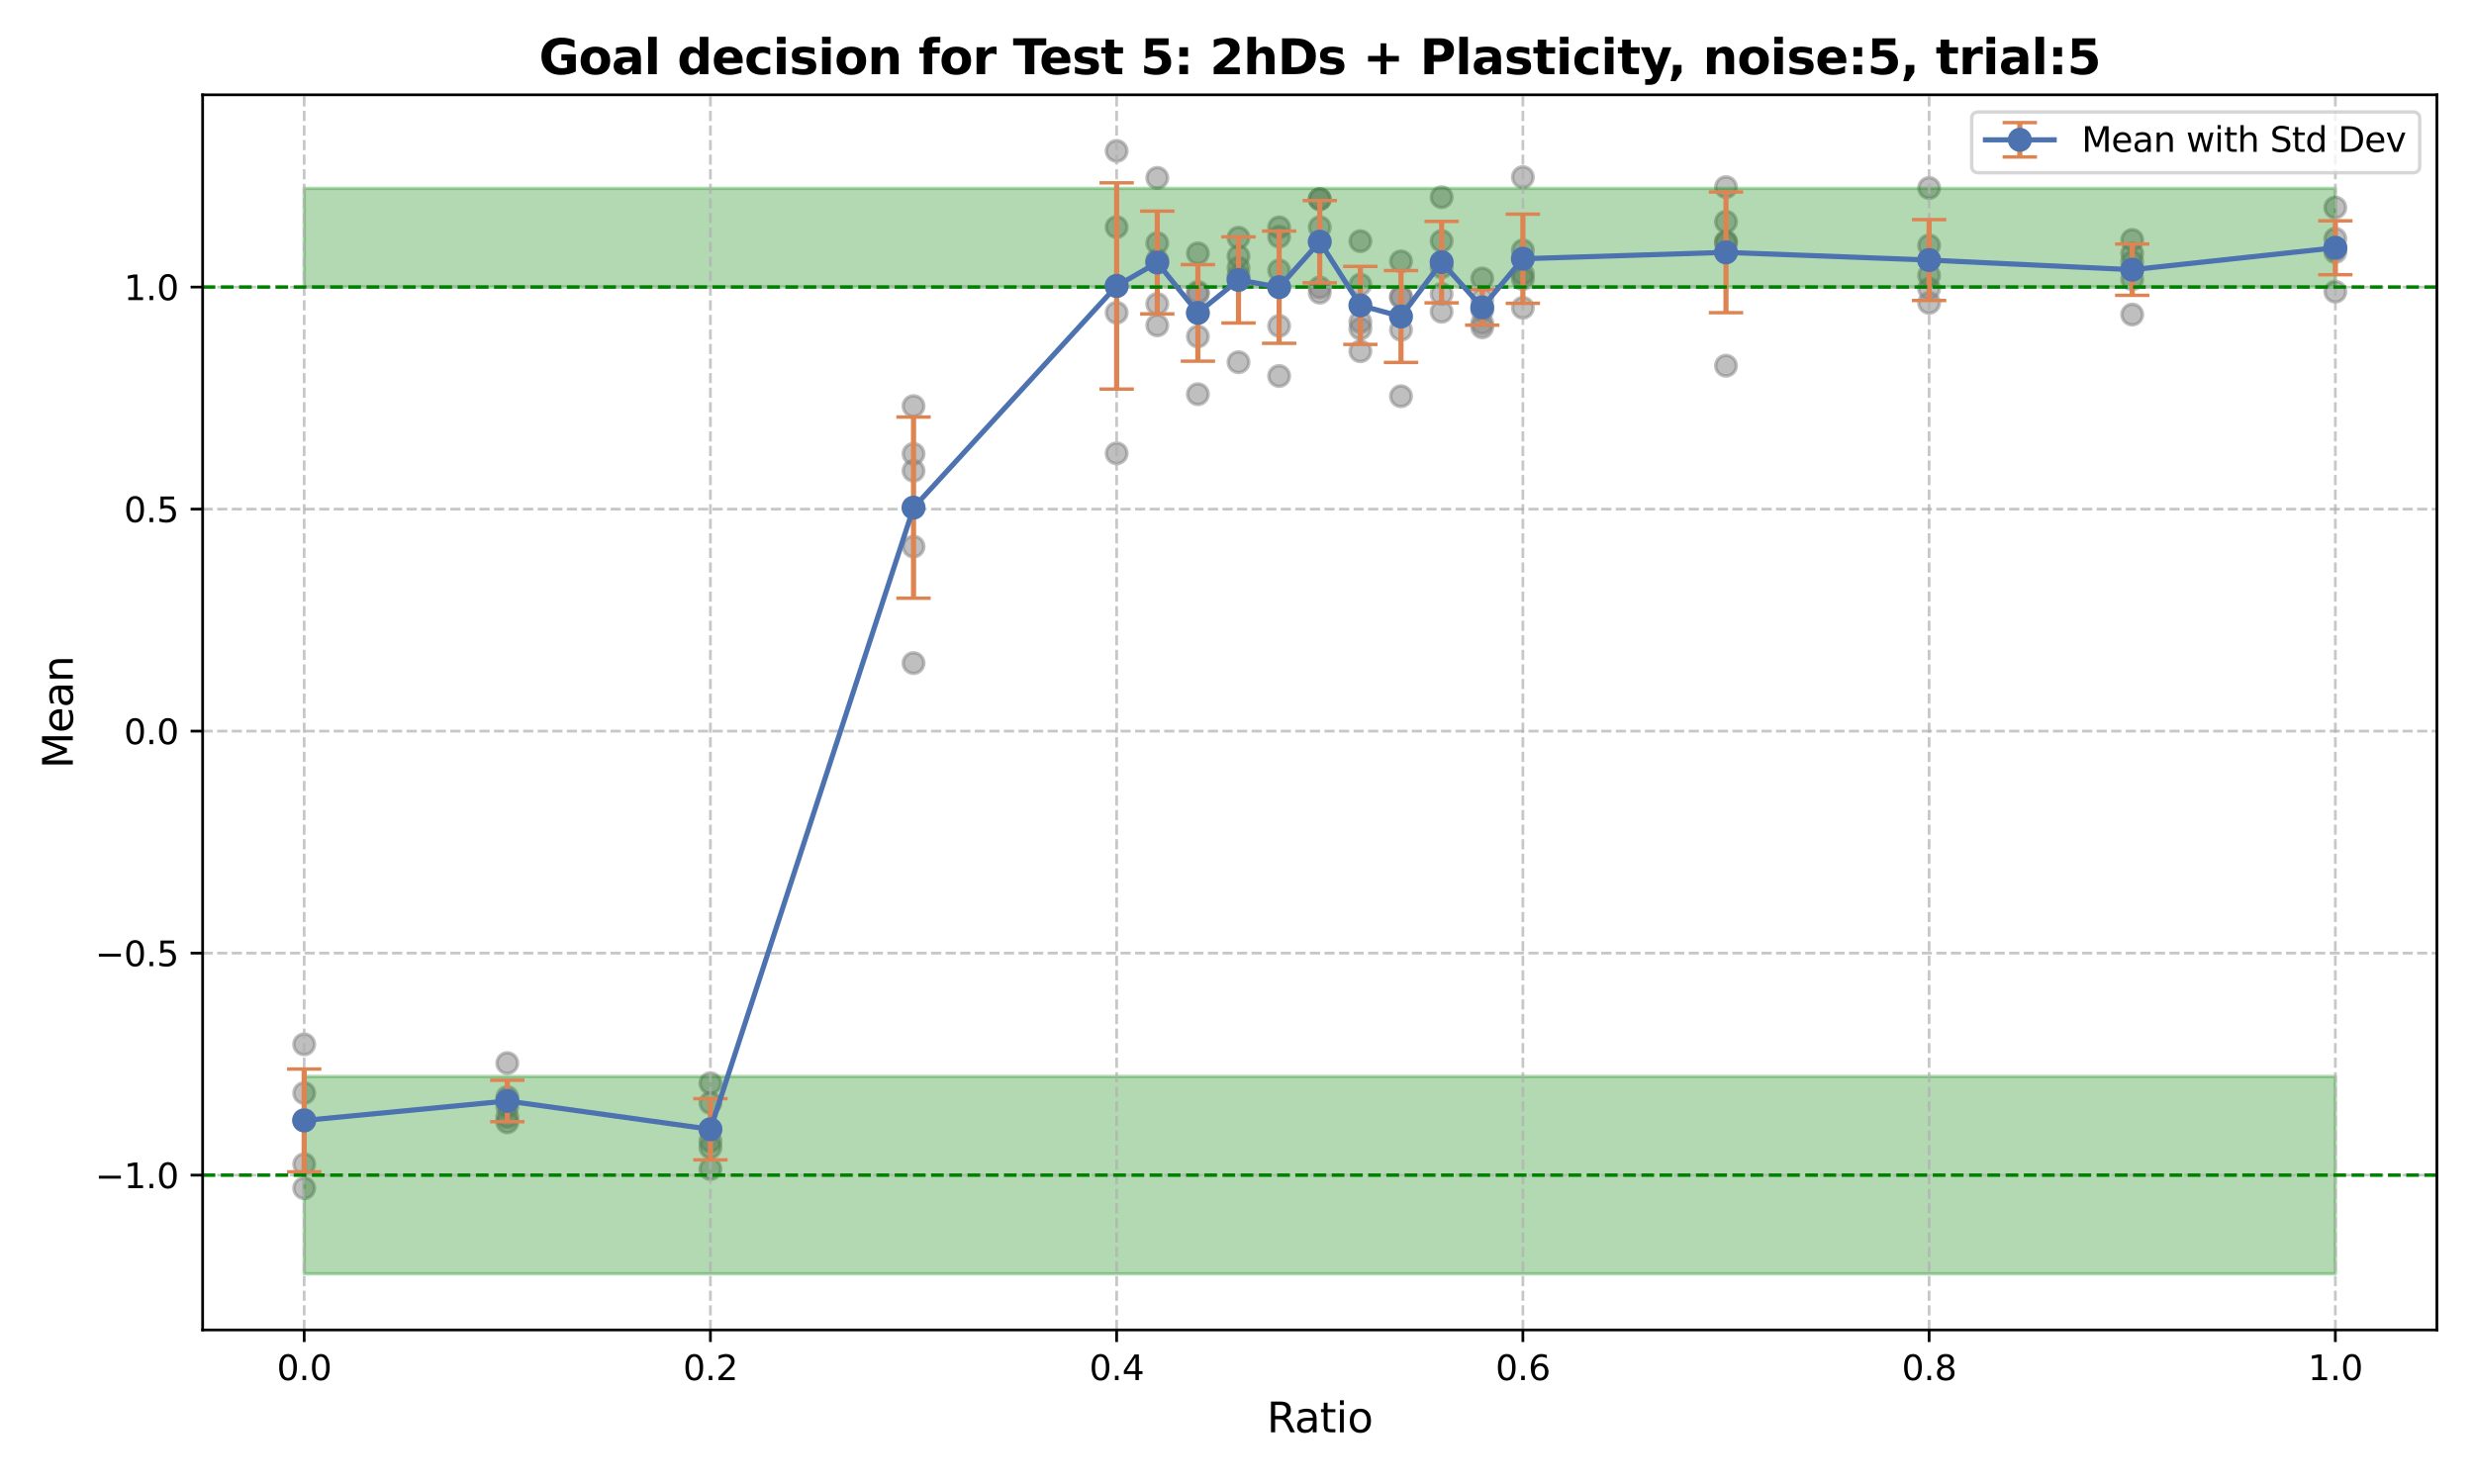<?xml version="1.0" encoding="utf-8" standalone="no"?>
<!DOCTYPE svg PUBLIC "-//W3C//DTD SVG 1.1//EN"
  "http://www.w3.org/Graphics/SVG/1.1/DTD/svg11.dtd">
<svg xmlns:xlink="http://www.w3.org/1999/xlink" width="720pt" height="432pt" viewBox="0 0 720 432" xmlns="http://www.w3.org/2000/svg" version="1.1">
 <defs>
  <style type="text/css">*{stroke-linejoin: round; stroke-linecap: butt}</style>
 </defs>
 <g id="figure_1">
  <g id="patch_1">
   <path d="M 0 432 
L 720 432 
L 720 0 
L 0 0 
z
" style="fill: #ffffff"/>
  </g>
  <g id="axes_1">
   <g id="patch_2">
    <path d="M 58.97 387.16 
L 709.2 387.16 
L 709.2 27.6 
L 58.97 27.6 
z
" style="fill: #ffffff"/>
   </g>
   <g id="PathCollection_1">
    <defs>
     <path id="m0c8e7a24c6" d="M 0 3 
C 0.796 3 1.559 2.684 2.121 2.121 
C 2.684 1.559 3 0.796 3 0 
C 3 -0.796 2.684 -1.559 2.121 -2.121 
C 1.559 -2.684 0.796 -3 0 -3 
C -0.796 -3 -1.559 -2.684 -2.121 -2.121 
C -2.684 -1.559 -3 -0.796 -3 0 
C -3 0.796 -2.684 1.559 -2.121 2.121 
C -1.559 2.684 -0.796 3 0 3 
z
" style="stroke: #808080; stroke-opacity: 0.5"/>
    </defs>
    <g clip-path="url(#p9a884df76f)">
     <use xlink:href="#m0c8e7a24c6" x="88.526" y="326.06" style="fill: #808080; fill-opacity: 0.5; stroke: #808080; stroke-opacity: 0.5"/>
     <use xlink:href="#m0c8e7a24c6" x="88.526" y="318.205" style="fill: #808080; fill-opacity: 0.5; stroke: #808080; stroke-opacity: 0.5"/>
     <use xlink:href="#m0c8e7a24c6" x="88.526" y="345.88" style="fill: #808080; fill-opacity: 0.5; stroke: #808080; stroke-opacity: 0.5"/>
     <use xlink:href="#m0c8e7a24c6" x="88.526" y="338.905" style="fill: #808080; fill-opacity: 0.5; stroke: #808080; stroke-opacity: 0.5"/>
     <use xlink:href="#m0c8e7a24c6" x="88.526" y="304.011" style="fill: #808080; fill-opacity: 0.5; stroke: #808080; stroke-opacity: 0.5"/>
    </g>
   </g>
   <g id="PathCollection_2">
    <g clip-path="url(#p9a884df76f)">
     <use xlink:href="#m0c8e7a24c6" x="147.638" y="326.706" style="fill: #808080; fill-opacity: 0.5; stroke: #808080; stroke-opacity: 0.5"/>
     <use xlink:href="#m0c8e7a24c6" x="147.638" y="325.172" style="fill: #808080; fill-opacity: 0.5; stroke: #808080; stroke-opacity: 0.5"/>
     <use xlink:href="#m0c8e7a24c6" x="147.638" y="309.476" style="fill: #808080; fill-opacity: 0.5; stroke: #808080; stroke-opacity: 0.5"/>
     <use xlink:href="#m0c8e7a24c6" x="147.638" y="322.064" style="fill: #808080; fill-opacity: 0.5; stroke: #808080; stroke-opacity: 0.5"/>
     <use xlink:href="#m0c8e7a24c6" x="147.638" y="319.37" style="fill: #808080; fill-opacity: 0.5; stroke: #808080; stroke-opacity: 0.5"/>
    </g>
   </g>
   <g id="PathCollection_3">
    <g clip-path="url(#p9a884df76f)">
     <use xlink:href="#m0c8e7a24c6" x="206.75" y="315.308" style="fill: #808080; fill-opacity: 0.5; stroke: #808080; stroke-opacity: 0.5"/>
     <use xlink:href="#m0c8e7a24c6" x="206.75" y="334.058" style="fill: #808080; fill-opacity: 0.5; stroke: #808080; stroke-opacity: 0.5"/>
     <use xlink:href="#m0c8e7a24c6" x="206.75" y="321.078" style="fill: #808080; fill-opacity: 0.5; stroke: #808080; stroke-opacity: 0.5"/>
     <use xlink:href="#m0c8e7a24c6" x="206.75" y="332.173" style="fill: #808080; fill-opacity: 0.5; stroke: #808080; stroke-opacity: 0.5"/>
     <use xlink:href="#m0c8e7a24c6" x="206.75" y="340.313" style="fill: #808080; fill-opacity: 0.5; stroke: #808080; stroke-opacity: 0.5"/>
    </g>
   </g>
   <g id="PathCollection_4">
    <g clip-path="url(#p9a884df76f)">
     <use xlink:href="#m0c8e7a24c6" x="265.861" y="159.116" style="fill: #808080; fill-opacity: 0.5; stroke: #808080; stroke-opacity: 0.5"/>
     <use xlink:href="#m0c8e7a24c6" x="265.861" y="137.048" style="fill: #808080; fill-opacity: 0.5; stroke: #808080; stroke-opacity: 0.5"/>
     <use xlink:href="#m0c8e7a24c6" x="265.861" y="193.026" style="fill: #808080; fill-opacity: 0.5; stroke: #808080; stroke-opacity: 0.5"/>
     <use xlink:href="#m0c8e7a24c6" x="265.861" y="118.218" style="fill: #808080; fill-opacity: 0.5; stroke: #808080; stroke-opacity: 0.5"/>
     <use xlink:href="#m0c8e7a24c6" x="265.861" y="132.112" style="fill: #808080; fill-opacity: 0.5; stroke: #808080; stroke-opacity: 0.5"/>
    </g>
   </g>
   <g id="PathCollection_5">
    <g clip-path="url(#p9a884df76f)">
     <use xlink:href="#m0c8e7a24c6" x="324.973" y="91.025" style="fill: #808080; fill-opacity: 0.5; stroke: #808080; stroke-opacity: 0.5"/>
     <use xlink:href="#m0c8e7a24c6" x="324.973" y="66.115" style="fill: #808080; fill-opacity: 0.5; stroke: #808080; stroke-opacity: 0.5"/>
     <use xlink:href="#m0c8e7a24c6" x="324.973" y="43.944" style="fill: #808080; fill-opacity: 0.5; stroke: #808080; stroke-opacity: 0.5"/>
     <use xlink:href="#m0c8e7a24c6" x="324.973" y="131.971" style="fill: #808080; fill-opacity: 0.5; stroke: #808080; stroke-opacity: 0.5"/>
     <use xlink:href="#m0c8e7a24c6" x="324.973" y="83.281" style="fill: #808080; fill-opacity: 0.5; stroke: #808080; stroke-opacity: 0.5"/>
    </g>
   </g>
   <g id="PathCollection_6">
    <g clip-path="url(#p9a884df76f)">
     <use xlink:href="#m0c8e7a24c6" x="336.796" y="70.763" style="fill: #808080; fill-opacity: 0.5; stroke: #808080; stroke-opacity: 0.5"/>
     <use xlink:href="#m0c8e7a24c6" x="336.796" y="88.469" style="fill: #808080; fill-opacity: 0.5; stroke: #808080; stroke-opacity: 0.5"/>
     <use xlink:href="#m0c8e7a24c6" x="336.796" y="94.712" style="fill: #808080; fill-opacity: 0.5; stroke: #808080; stroke-opacity: 0.5"/>
     <use xlink:href="#m0c8e7a24c6" x="336.796" y="75.74" style="fill: #808080; fill-opacity: 0.5; stroke: #808080; stroke-opacity: 0.5"/>
     <use xlink:href="#m0c8e7a24c6" x="336.796" y="51.778" style="fill: #808080; fill-opacity: 0.5; stroke: #808080; stroke-opacity: 0.5"/>
    </g>
   </g>
   <g id="PathCollection_7">
    <g clip-path="url(#p9a884df76f)">
     <use xlink:href="#m0c8e7a24c6" x="348.618" y="85.602" style="fill: #808080; fill-opacity: 0.5; stroke: #808080; stroke-opacity: 0.5"/>
     <use xlink:href="#m0c8e7a24c6" x="348.618" y="114.75" style="fill: #808080; fill-opacity: 0.5; stroke: #808080; stroke-opacity: 0.5"/>
     <use xlink:href="#m0c8e7a24c6" x="348.618" y="97.953" style="fill: #808080; fill-opacity: 0.5; stroke: #808080; stroke-opacity: 0.5"/>
     <use xlink:href="#m0c8e7a24c6" x="348.618" y="73.748" style="fill: #808080; fill-opacity: 0.5; stroke: #808080; stroke-opacity: 0.5"/>
     <use xlink:href="#m0c8e7a24c6" x="348.618" y="84.958" style="fill: #808080; fill-opacity: 0.5; stroke: #808080; stroke-opacity: 0.5"/>
    </g>
   </g>
   <g id="PathCollection_8">
    <g clip-path="url(#p9a884df76f)">
     <use xlink:href="#m0c8e7a24c6" x="360.44" y="77.963" style="fill: #808080; fill-opacity: 0.5; stroke: #808080; stroke-opacity: 0.5"/>
     <use xlink:href="#m0c8e7a24c6" x="360.44" y="80.321" style="fill: #808080; fill-opacity: 0.5; stroke: #808080; stroke-opacity: 0.5"/>
     <use xlink:href="#m0c8e7a24c6" x="360.44" y="74.591" style="fill: #808080; fill-opacity: 0.5; stroke: #808080; stroke-opacity: 0.5"/>
     <use xlink:href="#m0c8e7a24c6" x="360.44" y="105.439" style="fill: #808080; fill-opacity: 0.5; stroke: #808080; stroke-opacity: 0.5"/>
     <use xlink:href="#m0c8e7a24c6" x="360.44" y="69.198" style="fill: #808080; fill-opacity: 0.5; stroke: #808080; stroke-opacity: 0.5"/>
    </g>
   </g>
   <g id="PathCollection_9">
    <g clip-path="url(#p9a884df76f)">
     <use xlink:href="#m0c8e7a24c6" x="372.263" y="94.873" style="fill: #808080; fill-opacity: 0.5; stroke: #808080; stroke-opacity: 0.5"/>
     <use xlink:href="#m0c8e7a24c6" x="372.263" y="109.457" style="fill: #808080; fill-opacity: 0.5; stroke: #808080; stroke-opacity: 0.5"/>
     <use xlink:href="#m0c8e7a24c6" x="372.263" y="66.187" style="fill: #808080; fill-opacity: 0.5; stroke: #808080; stroke-opacity: 0.5"/>
     <use xlink:href="#m0c8e7a24c6" x="372.263" y="78.699" style="fill: #808080; fill-opacity: 0.5; stroke: #808080; stroke-opacity: 0.5"/>
     <use xlink:href="#m0c8e7a24c6" x="372.263" y="68.901" style="fill: #808080; fill-opacity: 0.5; stroke: #808080; stroke-opacity: 0.5"/>
    </g>
   </g>
   <g id="PathCollection_10">
    <g clip-path="url(#p9a884df76f)">
     <use xlink:href="#m0c8e7a24c6" x="384.085" y="83.689" style="fill: #808080; fill-opacity: 0.5; stroke: #808080; stroke-opacity: 0.5"/>
     <use xlink:href="#m0c8e7a24c6" x="384.085" y="66.146" style="fill: #808080; fill-opacity: 0.5; stroke: #808080; stroke-opacity: 0.5"/>
     <use xlink:href="#m0c8e7a24c6" x="384.085" y="58.004" style="fill: #808080; fill-opacity: 0.5; stroke: #808080; stroke-opacity: 0.5"/>
     <use xlink:href="#m0c8e7a24c6" x="384.085" y="85.207" style="fill: #808080; fill-opacity: 0.5; stroke: #808080; stroke-opacity: 0.5"/>
     <use xlink:href="#m0c8e7a24c6" x="384.085" y="57.948" style="fill: #808080; fill-opacity: 0.5; stroke: #808080; stroke-opacity: 0.5"/>
    </g>
   </g>
   <g id="PathCollection_11">
    <g clip-path="url(#p9a884df76f)">
     <use xlink:href="#m0c8e7a24c6" x="395.907" y="70.206" style="fill: #808080; fill-opacity: 0.5; stroke: #808080; stroke-opacity: 0.5"/>
     <use xlink:href="#m0c8e7a24c6" x="395.907" y="102.244" style="fill: #808080; fill-opacity: 0.5; stroke: #808080; stroke-opacity: 0.5"/>
     <use xlink:href="#m0c8e7a24c6" x="395.907" y="95.665" style="fill: #808080; fill-opacity: 0.5; stroke: #808080; stroke-opacity: 0.5"/>
     <use xlink:href="#m0c8e7a24c6" x="395.907" y="82.853" style="fill: #808080; fill-opacity: 0.5; stroke: #808080; stroke-opacity: 0.5"/>
     <use xlink:href="#m0c8e7a24c6" x="395.907" y="93.717" style="fill: #808080; fill-opacity: 0.5; stroke: #808080; stroke-opacity: 0.5"/>
    </g>
   </g>
   <g id="PathCollection_12">
    <g clip-path="url(#p9a884df76f)">
     <use xlink:href="#m0c8e7a24c6" x="407.73" y="76.074" style="fill: #808080; fill-opacity: 0.5; stroke: #808080; stroke-opacity: 0.5"/>
     <use xlink:href="#m0c8e7a24c6" x="407.73" y="115.346" style="fill: #808080; fill-opacity: 0.5; stroke: #808080; stroke-opacity: 0.5"/>
     <use xlink:href="#m0c8e7a24c6" x="407.73" y="86.388" style="fill: #808080; fill-opacity: 0.5; stroke: #808080; stroke-opacity: 0.5"/>
     <use xlink:href="#m0c8e7a24c6" x="407.73" y="96.004" style="fill: #808080; fill-opacity: 0.5; stroke: #808080; stroke-opacity: 0.5"/>
     <use xlink:href="#m0c8e7a24c6" x="407.73" y="86.556" style="fill: #808080; fill-opacity: 0.5; stroke: #808080; stroke-opacity: 0.5"/>
    </g>
   </g>
   <g id="PathCollection_13">
    <g clip-path="url(#p9a884df76f)">
     <use xlink:href="#m0c8e7a24c6" x="419.552" y="90.748" style="fill: #808080; fill-opacity: 0.5; stroke: #808080; stroke-opacity: 0.5"/>
     <use xlink:href="#m0c8e7a24c6" x="419.552" y="77.838" style="fill: #808080; fill-opacity: 0.5; stroke: #808080; stroke-opacity: 0.5"/>
     <use xlink:href="#m0c8e7a24c6" x="419.552" y="70.155" style="fill: #808080; fill-opacity: 0.5; stroke: #808080; stroke-opacity: 0.5"/>
     <use xlink:href="#m0c8e7a24c6" x="419.552" y="85.568" style="fill: #808080; fill-opacity: 0.5; stroke: #808080; stroke-opacity: 0.5"/>
     <use xlink:href="#m0c8e7a24c6" x="419.552" y="57.397" style="fill: #808080; fill-opacity: 0.5; stroke: #808080; stroke-opacity: 0.5"/>
    </g>
   </g>
   <g id="PathCollection_14">
    <g clip-path="url(#p9a884df76f)">
     <use xlink:href="#m0c8e7a24c6" x="431.374" y="87.127" style="fill: #808080; fill-opacity: 0.5; stroke: #808080; stroke-opacity: 0.5"/>
     <use xlink:href="#m0c8e7a24c6" x="431.374" y="95.298" style="fill: #808080; fill-opacity: 0.5; stroke: #808080; stroke-opacity: 0.5"/>
     <use xlink:href="#m0c8e7a24c6" x="431.374" y="81.059" style="fill: #808080; fill-opacity: 0.5; stroke: #808080; stroke-opacity: 0.5"/>
     <use xlink:href="#m0c8e7a24c6" x="431.374" y="90.301" style="fill: #808080; fill-opacity: 0.5; stroke: #808080; stroke-opacity: 0.5"/>
     <use xlink:href="#m0c8e7a24c6" x="431.374" y="94.098" style="fill: #808080; fill-opacity: 0.5; stroke: #808080; stroke-opacity: 0.5"/>
    </g>
   </g>
   <g id="PathCollection_15">
    <g clip-path="url(#p9a884df76f)">
     <use xlink:href="#m0c8e7a24c6" x="443.197" y="72.874" style="fill: #808080; fill-opacity: 0.5; stroke: #808080; stroke-opacity: 0.5"/>
     <use xlink:href="#m0c8e7a24c6" x="443.197" y="81.235" style="fill: #808080; fill-opacity: 0.5; stroke: #808080; stroke-opacity: 0.5"/>
     <use xlink:href="#m0c8e7a24c6" x="443.197" y="79.746" style="fill: #808080; fill-opacity: 0.5; stroke: #808080; stroke-opacity: 0.5"/>
     <use xlink:href="#m0c8e7a24c6" x="443.197" y="51.567" style="fill: #808080; fill-opacity: 0.5; stroke: #808080; stroke-opacity: 0.5"/>
     <use xlink:href="#m0c8e7a24c6" x="443.197" y="89.59" style="fill: #808080; fill-opacity: 0.5; stroke: #808080; stroke-opacity: 0.5"/>
    </g>
   </g>
   <g id="PathCollection_16">
    <g clip-path="url(#p9a884df76f)">
     <use xlink:href="#m0c8e7a24c6" x="502.309" y="64.549" style="fill: #808080; fill-opacity: 0.5; stroke: #808080; stroke-opacity: 0.5"/>
     <use xlink:href="#m0c8e7a24c6" x="502.309" y="106.46" style="fill: #808080; fill-opacity: 0.5; stroke: #808080; stroke-opacity: 0.5"/>
     <use xlink:href="#m0c8e7a24c6" x="502.309" y="70.713" style="fill: #808080; fill-opacity: 0.5; stroke: #808080; stroke-opacity: 0.5"/>
     <use xlink:href="#m0c8e7a24c6" x="502.309" y="54.47" style="fill: #808080; fill-opacity: 0.5; stroke: #808080; stroke-opacity: 0.5"/>
     <use xlink:href="#m0c8e7a24c6" x="502.309" y="70.299" style="fill: #808080; fill-opacity: 0.5; stroke: #808080; stroke-opacity: 0.5"/>
    </g>
   </g>
   <g id="PathCollection_17">
    <g clip-path="url(#p9a884df76f)">
     <use xlink:href="#m0c8e7a24c6" x="561.42" y="80.172" style="fill: #808080; fill-opacity: 0.5; stroke: #808080; stroke-opacity: 0.5"/>
     <use xlink:href="#m0c8e7a24c6" x="561.42" y="84.053" style="fill: #808080; fill-opacity: 0.5; stroke: #808080; stroke-opacity: 0.5"/>
     <use xlink:href="#m0c8e7a24c6" x="561.42" y="88.167" style="fill: #808080; fill-opacity: 0.5; stroke: #808080; stroke-opacity: 0.5"/>
     <use xlink:href="#m0c8e7a24c6" x="561.42" y="54.731" style="fill: #808080; fill-opacity: 0.5; stroke: #808080; stroke-opacity: 0.5"/>
     <use xlink:href="#m0c8e7a24c6" x="561.42" y="71.432" style="fill: #808080; fill-opacity: 0.5; stroke: #808080; stroke-opacity: 0.5"/>
    </g>
   </g>
   <g id="PathCollection_18">
    <g clip-path="url(#p9a884df76f)">
     <use xlink:href="#m0c8e7a24c6" x="620.532" y="69.854" style="fill: #808080; fill-opacity: 0.5; stroke: #808080; stroke-opacity: 0.5"/>
     <use xlink:href="#m0c8e7a24c6" x="620.532" y="91.57" style="fill: #808080; fill-opacity: 0.5; stroke: #808080; stroke-opacity: 0.5"/>
     <use xlink:href="#m0c8e7a24c6" x="620.532" y="81.32" style="fill: #808080; fill-opacity: 0.5; stroke: #808080; stroke-opacity: 0.5"/>
     <use xlink:href="#m0c8e7a24c6" x="620.532" y="76.266" style="fill: #808080; fill-opacity: 0.5; stroke: #808080; stroke-opacity: 0.5"/>
     <use xlink:href="#m0c8e7a24c6" x="620.532" y="73.792" style="fill: #808080; fill-opacity: 0.5; stroke: #808080; stroke-opacity: 0.5"/>
    </g>
   </g>
   <g id="PathCollection_19">
    <g clip-path="url(#p9a884df76f)">
     <use xlink:href="#m0c8e7a24c6" x="679.644" y="84.909" style="fill: #808080; fill-opacity: 0.5; stroke: #808080; stroke-opacity: 0.5"/>
     <use xlink:href="#m0c8e7a24c6" x="679.644" y="60.417" style="fill: #808080; fill-opacity: 0.5; stroke: #808080; stroke-opacity: 0.5"/>
     <use xlink:href="#m0c8e7a24c6" x="679.644" y="69.492" style="fill: #808080; fill-opacity: 0.5; stroke: #808080; stroke-opacity: 0.5"/>
     <use xlink:href="#m0c8e7a24c6" x="679.644" y="73.397" style="fill: #808080; fill-opacity: 0.5; stroke: #808080; stroke-opacity: 0.5"/>
     <use xlink:href="#m0c8e7a24c6" x="679.644" y="72.42" style="fill: #808080; fill-opacity: 0.5; stroke: #808080; stroke-opacity: 0.5"/>
    </g>
   </g>
   <g id="PolyCollection_1">
    <defs>
     <path id="mff4c455693" d="M 88.526 -348.433 
L 88.526 -377.158 
L 147.638 -377.158 
L 206.75 -377.158 
L 265.861 -377.158 
L 324.973 -377.158 
L 336.796 -377.158 
L 348.618 -377.158 
L 360.44 -377.158 
L 372.263 -377.158 
L 384.085 -377.158 
L 395.907 -377.158 
L 407.73 -377.158 
L 419.552 -377.158 
L 431.374 -377.158 
L 443.197 -377.158 
L 502.309 -377.158 
L 561.42 -377.158 
L 620.532 -377.158 
L 679.644 -377.158 
L 679.644 -348.433 
L 679.644 -348.433 
L 620.532 -348.433 
L 561.42 -348.433 
L 502.309 -348.433 
L 443.197 -348.433 
L 431.374 -348.433 
L 419.552 -348.433 
L 407.73 -348.433 
L 395.907 -348.433 
L 384.085 -348.433 
L 372.263 -348.433 
L 360.44 -348.433 
L 348.618 -348.433 
L 336.796 -348.433 
L 324.973 -348.433 
L 265.861 -348.433 
L 206.75 -348.433 
L 147.638 -348.433 
L 88.526 -348.433 
z
" style="stroke: #008000; stroke-opacity: 0.3"/>
    </defs>
    <g clip-path="url(#p9a884df76f)">
     <use xlink:href="#mff4c455693" x="0" y="432" style="fill: #008000; fill-opacity: 0.3; stroke: #008000; stroke-opacity: 0.3"/>
    </g>
   </g>
   <g id="PolyCollection_2">
    <defs>
     <path id="mb27a869a44" d="M 88.526 -118.634 
L 88.526 -61.184 
L 147.638 -61.184 
L 206.75 -61.184 
L 265.861 -61.184 
L 324.973 -61.184 
L 336.796 -61.184 
L 348.618 -61.184 
L 360.44 -61.184 
L 372.263 -61.184 
L 384.085 -61.184 
L 395.907 -61.184 
L 407.73 -61.184 
L 419.552 -61.184 
L 431.374 -61.184 
L 443.197 -61.184 
L 502.309 -61.184 
L 561.42 -61.184 
L 620.532 -61.184 
L 679.644 -61.184 
L 679.644 -118.634 
L 679.644 -118.634 
L 620.532 -118.634 
L 561.42 -118.634 
L 502.309 -118.634 
L 443.197 -118.634 
L 431.374 -118.634 
L 419.552 -118.634 
L 407.73 -118.634 
L 395.907 -118.634 
L 384.085 -118.634 
L 372.263 -118.634 
L 360.44 -118.634 
L 348.618 -118.634 
L 336.796 -118.634 
L 324.973 -118.634 
L 265.861 -118.634 
L 206.75 -118.634 
L 147.638 -118.634 
L 88.526 -118.634 
z
" style="stroke: #008000; stroke-opacity: 0.3"/>
    </defs>
    <g clip-path="url(#p9a884df76f)">
     <use xlink:href="#mb27a869a44" x="0" y="432" style="fill: #008000; fill-opacity: 0.3; stroke: #008000; stroke-opacity: 0.3"/>
    </g>
   </g>
   <g id="matplotlib.axis_1">
    <g id="xtick_1">
     <g id="line2d_1">
      <path d="M 88.526 387.16 
L 88.526 27.6 
" clip-path="url(#p9a884df76f)" style="fill: none; stroke-dasharray: 2.96,1.28; stroke-dashoffset: 0; stroke: #b0b0b0; stroke-opacity: 0.7; stroke-width: 0.8"/>
     </g>
     <g id="line2d_2">
      <defs>
       <path id="m692aff4757" d="M 0 0 
L 0 3.5 
" style="stroke: #000000; stroke-width: 0.8"/>
      </defs>
      <g>
       <use xlink:href="#m692aff4757" x="88.526" y="387.16" style="stroke: #000000; stroke-width: 0.8"/>
      </g>
     </g>
     <g id="text_1">
      <!-- 0.0 -->
      <g transform="translate(80.574 401.758) scale(0.1 -0.1)">
       <defs>
        <path id="DejaVuSans-30" d="M 2034 4250 
Q 1547 4250 1301 3770 
Q 1056 3291 1056 2328 
Q 1056 1369 1301 889 
Q 1547 409 2034 409 
Q 2525 409 2770 889 
Q 3016 1369 3016 2328 
Q 3016 3291 2770 3770 
Q 2525 4250 2034 4250 
z
M 2034 4750 
Q 2819 4750 3233 4129 
Q 3647 3509 3647 2328 
Q 3647 1150 3233 529 
Q 2819 -91 2034 -91 
Q 1250 -91 836 529 
Q 422 1150 422 2328 
Q 422 3509 836 4129 
Q 1250 4750 2034 4750 
z
" transform="scale(0.016)"/>
        <path id="DejaVuSans-2e" d="M 684 794 
L 1344 794 
L 1344 0 
L 684 0 
L 684 794 
z
" transform="scale(0.016)"/>
       </defs>
       <use xlink:href="#DejaVuSans-30"/>
       <use xlink:href="#DejaVuSans-2e" x="63.623"/>
       <use xlink:href="#DejaVuSans-30" x="95.41"/>
      </g>
     </g>
    </g>
    <g id="xtick_2">
     <g id="line2d_3">
      <path d="M 206.75 387.16 
L 206.75 27.6 
" clip-path="url(#p9a884df76f)" style="fill: none; stroke-dasharray: 2.96,1.28; stroke-dashoffset: 0; stroke: #b0b0b0; stroke-opacity: 0.7; stroke-width: 0.8"/>
     </g>
     <g id="line2d_4">
      <g>
       <use xlink:href="#m692aff4757" x="206.75" y="387.16" style="stroke: #000000; stroke-width: 0.8"/>
      </g>
     </g>
     <g id="text_2">
      <!-- 0.2 -->
      <g transform="translate(198.798 401.758) scale(0.1 -0.1)">
       <defs>
        <path id="DejaVuSans-32" d="M 1228 531 
L 3431 531 
L 3431 0 
L 469 0 
L 469 531 
Q 828 903 1448 1529 
Q 2069 2156 2228 2338 
Q 2531 2678 2651 2914 
Q 2772 3150 2772 3378 
Q 2772 3750 2511 3984 
Q 2250 4219 1831 4219 
Q 1534 4219 1204 4116 
Q 875 4013 500 3803 
L 500 4441 
Q 881 4594 1212 4672 
Q 1544 4750 1819 4750 
Q 2544 4750 2975 4387 
Q 3406 4025 3406 3419 
Q 3406 3131 3298 2873 
Q 3191 2616 2906 2266 
Q 2828 2175 2409 1742 
Q 1991 1309 1228 531 
z
" transform="scale(0.016)"/>
       </defs>
       <use xlink:href="#DejaVuSans-30"/>
       <use xlink:href="#DejaVuSans-2e" x="63.623"/>
       <use xlink:href="#DejaVuSans-32" x="95.41"/>
      </g>
     </g>
    </g>
    <g id="xtick_3">
     <g id="line2d_5">
      <path d="M 324.973 387.16 
L 324.973 27.6 
" clip-path="url(#p9a884df76f)" style="fill: none; stroke-dasharray: 2.96,1.28; stroke-dashoffset: 0; stroke: #b0b0b0; stroke-opacity: 0.7; stroke-width: 0.8"/>
     </g>
     <g id="line2d_6">
      <g>
       <use xlink:href="#m692aff4757" x="324.973" y="387.16" style="stroke: #000000; stroke-width: 0.8"/>
      </g>
     </g>
     <g id="text_3">
      <!-- 0.4 -->
      <g transform="translate(317.022 401.758) scale(0.1 -0.1)">
       <defs>
        <path id="DejaVuSans-34" d="M 2419 4116 
L 825 1625 
L 2419 1625 
L 2419 4116 
z
M 2253 4666 
L 3047 4666 
L 3047 1625 
L 3713 1625 
L 3713 1100 
L 3047 1100 
L 3047 0 
L 2419 0 
L 2419 1100 
L 313 1100 
L 313 1709 
L 2253 4666 
z
" transform="scale(0.016)"/>
       </defs>
       <use xlink:href="#DejaVuSans-30"/>
       <use xlink:href="#DejaVuSans-2e" x="63.623"/>
       <use xlink:href="#DejaVuSans-34" x="95.41"/>
      </g>
     </g>
    </g>
    <g id="xtick_4">
     <g id="line2d_7">
      <path d="M 443.197 387.16 
L 443.197 27.6 
" clip-path="url(#p9a884df76f)" style="fill: none; stroke-dasharray: 2.96,1.28; stroke-dashoffset: 0; stroke: #b0b0b0; stroke-opacity: 0.7; stroke-width: 0.8"/>
     </g>
     <g id="line2d_8">
      <g>
       <use xlink:href="#m692aff4757" x="443.197" y="387.16" style="stroke: #000000; stroke-width: 0.8"/>
      </g>
     </g>
     <g id="text_4">
      <!-- 0.6 -->
      <g transform="translate(435.245 401.758) scale(0.1 -0.1)">
       <defs>
        <path id="DejaVuSans-36" d="M 2113 2584 
Q 1688 2584 1439 2293 
Q 1191 2003 1191 1497 
Q 1191 994 1439 701 
Q 1688 409 2113 409 
Q 2538 409 2786 701 
Q 3034 994 3034 1497 
Q 3034 2003 2786 2293 
Q 2538 2584 2113 2584 
z
M 3366 4563 
L 3366 3988 
Q 3128 4100 2886 4159 
Q 2644 4219 2406 4219 
Q 1781 4219 1451 3797 
Q 1122 3375 1075 2522 
Q 1259 2794 1537 2939 
Q 1816 3084 2150 3084 
Q 2853 3084 3261 2657 
Q 3669 2231 3669 1497 
Q 3669 778 3244 343 
Q 2819 -91 2113 -91 
Q 1303 -91 875 529 
Q 447 1150 447 2328 
Q 447 3434 972 4092 
Q 1497 4750 2381 4750 
Q 2619 4750 2861 4703 
Q 3103 4656 3366 4563 
z
" transform="scale(0.016)"/>
       </defs>
       <use xlink:href="#DejaVuSans-30"/>
       <use xlink:href="#DejaVuSans-2e" x="63.623"/>
       <use xlink:href="#DejaVuSans-36" x="95.41"/>
      </g>
     </g>
    </g>
    <g id="xtick_5">
     <g id="line2d_9">
      <path d="M 561.42 387.16 
L 561.42 27.6 
" clip-path="url(#p9a884df76f)" style="fill: none; stroke-dasharray: 2.96,1.28; stroke-dashoffset: 0; stroke: #b0b0b0; stroke-opacity: 0.7; stroke-width: 0.8"/>
     </g>
     <g id="line2d_10">
      <g>
       <use xlink:href="#m692aff4757" x="561.42" y="387.16" style="stroke: #000000; stroke-width: 0.8"/>
      </g>
     </g>
     <g id="text_5">
      <!-- 0.8 -->
      <g transform="translate(553.469 401.758) scale(0.1 -0.1)">
       <defs>
        <path id="DejaVuSans-38" d="M 2034 2216 
Q 1584 2216 1326 1975 
Q 1069 1734 1069 1313 
Q 1069 891 1326 650 
Q 1584 409 2034 409 
Q 2484 409 2743 651 
Q 3003 894 3003 1313 
Q 3003 1734 2745 1975 
Q 2488 2216 2034 2216 
z
M 1403 2484 
Q 997 2584 770 2862 
Q 544 3141 544 3541 
Q 544 4100 942 4425 
Q 1341 4750 2034 4750 
Q 2731 4750 3128 4425 
Q 3525 4100 3525 3541 
Q 3525 3141 3298 2862 
Q 3072 2584 2669 2484 
Q 3125 2378 3379 2068 
Q 3634 1759 3634 1313 
Q 3634 634 3220 271 
Q 2806 -91 2034 -91 
Q 1263 -91 848 271 
Q 434 634 434 1313 
Q 434 1759 690 2068 
Q 947 2378 1403 2484 
z
M 1172 3481 
Q 1172 3119 1398 2916 
Q 1625 2713 2034 2713 
Q 2441 2713 2670 2916 
Q 2900 3119 2900 3481 
Q 2900 3844 2670 4047 
Q 2441 4250 2034 4250 
Q 1625 4250 1398 4047 
Q 1172 3844 1172 3481 
z
" transform="scale(0.016)"/>
       </defs>
       <use xlink:href="#DejaVuSans-30"/>
       <use xlink:href="#DejaVuSans-2e" x="63.623"/>
       <use xlink:href="#DejaVuSans-38" x="95.41"/>
      </g>
     </g>
    </g>
    <g id="xtick_6">
     <g id="line2d_11">
      <path d="M 679.644 387.16 
L 679.644 27.6 
" clip-path="url(#p9a884df76f)" style="fill: none; stroke-dasharray: 2.96,1.28; stroke-dashoffset: 0; stroke: #b0b0b0; stroke-opacity: 0.7; stroke-width: 0.8"/>
     </g>
     <g id="line2d_12">
      <g>
       <use xlink:href="#m692aff4757" x="679.644" y="387.16" style="stroke: #000000; stroke-width: 0.8"/>
      </g>
     </g>
     <g id="text_6">
      <!-- 1.0 -->
      <g transform="translate(671.693 401.758) scale(0.1 -0.1)">
       <defs>
        <path id="DejaVuSans-31" d="M 794 531 
L 1825 531 
L 1825 4091 
L 703 3866 
L 703 4441 
L 1819 4666 
L 2450 4666 
L 2450 531 
L 3481 531 
L 3481 0 
L 794 0 
L 794 531 
z
" transform="scale(0.016)"/>
       </defs>
       <use xlink:href="#DejaVuSans-31"/>
       <use xlink:href="#DejaVuSans-2e" x="63.623"/>
       <use xlink:href="#DejaVuSans-30" x="95.41"/>
      </g>
     </g>
    </g>
    <g id="text_7">
     <!-- Ratio -->
     <g transform="translate(368.684 416.956) scale(0.12 -0.12)">
      <defs>
       <path id="DejaVuSans-52" d="M 2841 2188 
Q 3044 2119 3236 1894 
Q 3428 1669 3622 1275 
L 4263 0 
L 3584 0 
L 2988 1197 
Q 2756 1666 2539 1819 
Q 2322 1972 1947 1972 
L 1259 1972 
L 1259 0 
L 628 0 
L 628 4666 
L 2053 4666 
Q 2853 4666 3247 4331 
Q 3641 3997 3641 3322 
Q 3641 2881 3436 2590 
Q 3231 2300 2841 2188 
z
M 1259 4147 
L 1259 2491 
L 2053 2491 
Q 2509 2491 2742 2702 
Q 2975 2913 2975 3322 
Q 2975 3731 2742 3939 
Q 2509 4147 2053 4147 
L 1259 4147 
z
" transform="scale(0.016)"/>
       <path id="DejaVuSans-61" d="M 2194 1759 
Q 1497 1759 1228 1600 
Q 959 1441 959 1056 
Q 959 750 1161 570 
Q 1363 391 1709 391 
Q 2188 391 2477 730 
Q 2766 1069 2766 1631 
L 2766 1759 
L 2194 1759 
z
M 3341 1997 
L 3341 0 
L 2766 0 
L 2766 531 
Q 2569 213 2275 61 
Q 1981 -91 1556 -91 
Q 1019 -91 701 211 
Q 384 513 384 1019 
Q 384 1609 779 1909 
Q 1175 2209 1959 2209 
L 2766 2209 
L 2766 2266 
Q 2766 2663 2505 2880 
Q 2244 3097 1772 3097 
Q 1472 3097 1187 3025 
Q 903 2953 641 2809 
L 641 3341 
Q 956 3463 1253 3523 
Q 1550 3584 1831 3584 
Q 2591 3584 2966 3190 
Q 3341 2797 3341 1997 
z
" transform="scale(0.016)"/>
       <path id="DejaVuSans-74" d="M 1172 4494 
L 1172 3500 
L 2356 3500 
L 2356 3053 
L 1172 3053 
L 1172 1153 
Q 1172 725 1289 603 
Q 1406 481 1766 481 
L 2356 481 
L 2356 0 
L 1766 0 
Q 1100 0 847 248 
Q 594 497 594 1153 
L 594 3053 
L 172 3053 
L 172 3500 
L 594 3500 
L 594 4494 
L 1172 4494 
z
" transform="scale(0.016)"/>
       <path id="DejaVuSans-69" d="M 603 3500 
L 1178 3500 
L 1178 0 
L 603 0 
L 603 3500 
z
M 603 4863 
L 1178 4863 
L 1178 4134 
L 603 4134 
L 603 4863 
z
" transform="scale(0.016)"/>
       <path id="DejaVuSans-6f" d="M 1959 3097 
Q 1497 3097 1228 2736 
Q 959 2375 959 1747 
Q 959 1119 1226 758 
Q 1494 397 1959 397 
Q 2419 397 2687 759 
Q 2956 1122 2956 1747 
Q 2956 2369 2687 2733 
Q 2419 3097 1959 3097 
z
M 1959 3584 
Q 2709 3584 3137 3096 
Q 3566 2609 3566 1747 
Q 3566 888 3137 398 
Q 2709 -91 1959 -91 
Q 1206 -91 779 398 
Q 353 888 353 1747 
Q 353 2609 779 3096 
Q 1206 3584 1959 3584 
z
" transform="scale(0.016)"/>
      </defs>
      <use xlink:href="#DejaVuSans-52"/>
      <use xlink:href="#DejaVuSans-61" x="67.232"/>
      <use xlink:href="#DejaVuSans-74" x="128.512"/>
      <use xlink:href="#DejaVuSans-69" x="167.721"/>
      <use xlink:href="#DejaVuSans-6f" x="195.504"/>
     </g>
    </g>
   </g>
   <g id="matplotlib.axis_2">
    <g id="ytick_1">
     <g id="line2d_13">
      <path d="M 58.97 342.091 
L 709.2 342.091 
" clip-path="url(#p9a884df76f)" style="fill: none; stroke-dasharray: 2.96,1.28; stroke-dashoffset: 0; stroke: #b0b0b0; stroke-opacity: 0.7; stroke-width: 0.8"/>
     </g>
     <g id="line2d_14">
      <defs>
       <path id="m1bb91fd2e7" d="M 0 0 
L -3.5 0 
" style="stroke: #000000; stroke-width: 0.8"/>
      </defs>
      <g>
       <use xlink:href="#m1bb91fd2e7" x="58.97" y="342.091" style="stroke: #000000; stroke-width: 0.8"/>
      </g>
     </g>
     <g id="text_8">
      <!-- −1.0 -->
      <g transform="translate(27.687 345.891) scale(0.1 -0.1)">
       <defs>
        <path id="DejaVuSans-2212" d="M 678 2272 
L 4684 2272 
L 4684 1741 
L 678 1741 
L 678 2272 
z
" transform="scale(0.016)"/>
       </defs>
       <use xlink:href="#DejaVuSans-2212"/>
       <use xlink:href="#DejaVuSans-31" x="83.789"/>
       <use xlink:href="#DejaVuSans-2e" x="147.412"/>
       <use xlink:href="#DejaVuSans-30" x="179.199"/>
      </g>
     </g>
    </g>
    <g id="ytick_2">
     <g id="line2d_15">
      <path d="M 58.97 277.46 
L 709.2 277.46 
" clip-path="url(#p9a884df76f)" style="fill: none; stroke-dasharray: 2.96,1.28; stroke-dashoffset: 0; stroke: #b0b0b0; stroke-opacity: 0.7; stroke-width: 0.8"/>
     </g>
     <g id="line2d_16">
      <g>
       <use xlink:href="#m1bb91fd2e7" x="58.97" y="277.46" style="stroke: #000000; stroke-width: 0.8"/>
      </g>
     </g>
     <g id="text_9">
      <!-- −0.5 -->
      <g transform="translate(27.687 281.26) scale(0.1 -0.1)">
       <defs>
        <path id="DejaVuSans-35" d="M 691 4666 
L 3169 4666 
L 3169 4134 
L 1269 4134 
L 1269 2991 
Q 1406 3038 1543 3061 
Q 1681 3084 1819 3084 
Q 2600 3084 3056 2656 
Q 3513 2228 3513 1497 
Q 3513 744 3044 326 
Q 2575 -91 1722 -91 
Q 1428 -91 1123 -41 
Q 819 9 494 109 
L 494 744 
Q 775 591 1075 516 
Q 1375 441 1709 441 
Q 2250 441 2565 725 
Q 2881 1009 2881 1497 
Q 2881 1984 2565 2268 
Q 2250 2553 1709 2553 
Q 1456 2553 1204 2497 
Q 953 2441 691 2322 
L 691 4666 
z
" transform="scale(0.016)"/>
       </defs>
       <use xlink:href="#DejaVuSans-2212"/>
       <use xlink:href="#DejaVuSans-30" x="83.789"/>
       <use xlink:href="#DejaVuSans-2e" x="147.412"/>
       <use xlink:href="#DejaVuSans-35" x="179.199"/>
      </g>
     </g>
    </g>
    <g id="ytick_3">
     <g id="line2d_17">
      <path d="M 58.97 212.829 
L 709.2 212.829 
" clip-path="url(#p9a884df76f)" style="fill: none; stroke-dasharray: 2.96,1.28; stroke-dashoffset: 0; stroke: #b0b0b0; stroke-opacity: 0.7; stroke-width: 0.8"/>
     </g>
     <g id="line2d_18">
      <g>
       <use xlink:href="#m1bb91fd2e7" x="58.97" y="212.829" style="stroke: #000000; stroke-width: 0.8"/>
      </g>
     </g>
     <g id="text_10">
      <!-- 0.0 -->
      <g transform="translate(36.067 216.628) scale(0.1 -0.1)">
       <use xlink:href="#DejaVuSans-30"/>
       <use xlink:href="#DejaVuSans-2e" x="63.623"/>
       <use xlink:href="#DejaVuSans-30" x="95.41"/>
      </g>
     </g>
    </g>
    <g id="ytick_4">
     <g id="line2d_19">
      <path d="M 58.97 148.198 
L 709.2 148.198 
" clip-path="url(#p9a884df76f)" style="fill: none; stroke-dasharray: 2.96,1.28; stroke-dashoffset: 0; stroke: #b0b0b0; stroke-opacity: 0.7; stroke-width: 0.8"/>
     </g>
     <g id="line2d_20">
      <g>
       <use xlink:href="#m1bb91fd2e7" x="58.97" y="148.198" style="stroke: #000000; stroke-width: 0.8"/>
      </g>
     </g>
     <g id="text_11">
      <!-- 0.5 -->
      <g transform="translate(36.067 151.997) scale(0.1 -0.1)">
       <use xlink:href="#DejaVuSans-30"/>
       <use xlink:href="#DejaVuSans-2e" x="63.623"/>
       <use xlink:href="#DejaVuSans-35" x="95.41"/>
      </g>
     </g>
    </g>
    <g id="ytick_5">
     <g id="line2d_21">
      <path d="M 58.97 83.567 
L 709.2 83.567 
" clip-path="url(#p9a884df76f)" style="fill: none; stroke-dasharray: 2.96,1.28; stroke-dashoffset: 0; stroke: #b0b0b0; stroke-opacity: 0.7; stroke-width: 0.8"/>
     </g>
     <g id="line2d_22">
      <g>
       <use xlink:href="#m1bb91fd2e7" x="58.97" y="83.567" style="stroke: #000000; stroke-width: 0.8"/>
      </g>
     </g>
     <g id="text_12">
      <!-- 1.0 -->
      <g transform="translate(36.067 87.366) scale(0.1 -0.1)">
       <use xlink:href="#DejaVuSans-31"/>
       <use xlink:href="#DejaVuSans-2e" x="63.623"/>
       <use xlink:href="#DejaVuSans-30" x="95.41"/>
      </g>
     </g>
    </g>
    <g id="text_13">
     <!-- Mean -->
     <g transform="translate(21.192 223.728) rotate(-90) scale(0.12 -0.12)">
      <defs>
       <path id="DejaVuSans-4d" d="M 628 4666 
L 1569 4666 
L 2759 1491 
L 3956 4666 
L 4897 4666 
L 4897 0 
L 4281 0 
L 4281 4097 
L 3078 897 
L 2444 897 
L 1241 4097 
L 1241 0 
L 628 0 
L 628 4666 
z
" transform="scale(0.016)"/>
       <path id="DejaVuSans-65" d="M 3597 1894 
L 3597 1613 
L 953 1613 
Q 991 1019 1311 708 
Q 1631 397 2203 397 
Q 2534 397 2845 478 
Q 3156 559 3463 722 
L 3463 178 
Q 3153 47 2828 -22 
Q 2503 -91 2169 -91 
Q 1331 -91 842 396 
Q 353 884 353 1716 
Q 353 2575 817 3079 
Q 1281 3584 2069 3584 
Q 2775 3584 3186 3129 
Q 3597 2675 3597 1894 
z
M 3022 2063 
Q 3016 2534 2758 2815 
Q 2500 3097 2075 3097 
Q 1594 3097 1305 2825 
Q 1016 2553 972 2059 
L 3022 2063 
z
" transform="scale(0.016)"/>
       <path id="DejaVuSans-6e" d="M 3513 2113 
L 3513 0 
L 2938 0 
L 2938 2094 
Q 2938 2591 2744 2837 
Q 2550 3084 2163 3084 
Q 1697 3084 1428 2787 
Q 1159 2491 1159 1978 
L 1159 0 
L 581 0 
L 581 3500 
L 1159 3500 
L 1159 2956 
Q 1366 3272 1645 3428 
Q 1925 3584 2291 3584 
Q 2894 3584 3203 3211 
Q 3513 2838 3513 2113 
z
" transform="scale(0.016)"/>
      </defs>
      <use xlink:href="#DejaVuSans-4d"/>
      <use xlink:href="#DejaVuSans-65" x="86.279"/>
      <use xlink:href="#DejaVuSans-61" x="147.803"/>
      <use xlink:href="#DejaVuSans-6e" x="209.082"/>
     </g>
    </g>
   </g>
   <g id="LineCollection_1">
    <path d="M 88.526 341.133 
L 88.526 311.207 
" clip-path="url(#p9a884df76f)" style="fill: none; stroke: #dd8452; stroke-width: 1.5"/>
    <path d="M 147.638 326.54 
L 147.638 314.454 
" clip-path="url(#p9a884df76f)" style="fill: none; stroke: #dd8452; stroke-width: 1.5"/>
    <path d="M 206.75 337.653 
L 206.75 319.828 
" clip-path="url(#p9a884df76f)" style="fill: none; stroke: #dd8452; stroke-width: 1.5"/>
    <path d="M 265.861 174.145 
L 265.861 121.402 
" clip-path="url(#p9a884df76f)" style="fill: none; stroke: #dd8452; stroke-width: 1.5"/>
    <path d="M 324.973 113.261 
L 324.973 53.217 
" clip-path="url(#p9a884df76f)" style="fill: none; stroke: #dd8452; stroke-width: 1.5"/>
    <path d="M 336.796 91.383 
L 336.796 61.454 
" clip-path="url(#p9a884df76f)" style="fill: none; stroke: #dd8452; stroke-width: 1.5"/>
    <path d="M 348.618 105.145 
L 348.618 77.024 
" clip-path="url(#p9a884df76f)" style="fill: none; stroke: #dd8452; stroke-width: 1.5"/>
    <path d="M 360.44 94.032 
L 360.44 68.941 
" clip-path="url(#p9a884df76f)" style="fill: none; stroke: #dd8452; stroke-width: 1.5"/>
    <path d="M 372.263 99.932 
L 372.263 67.257 
" clip-path="url(#p9a884df76f)" style="fill: none; stroke: #dd8452; stroke-width: 1.5"/>
    <path d="M 384.085 82.327 
L 384.085 58.394 
" clip-path="url(#p9a884df76f)" style="fill: none; stroke: #dd8452; stroke-width: 1.5"/>
    <path d="M 395.907 100.263 
L 395.907 77.542 
" clip-path="url(#p9a884df76f)" style="fill: none; stroke: #dd8452; stroke-width: 1.5"/>
    <path d="M 407.73 105.51 
L 407.73 78.765 
" clip-path="url(#p9a884df76f)" style="fill: none; stroke: #dd8452; stroke-width: 1.5"/>
    <path d="M 419.552 88.164 
L 419.552 64.458 
" clip-path="url(#p9a884df76f)" style="fill: none; stroke: #dd8452; stroke-width: 1.5"/>
    <path d="M 431.374 94.658 
L 431.374 84.318 
" clip-path="url(#p9a884df76f)" style="fill: none; stroke: #dd8452; stroke-width: 1.5"/>
    <path d="M 443.197 88.293 
L 443.197 62.35 
" clip-path="url(#p9a884df76f)" style="fill: none; stroke: #dd8452; stroke-width: 1.5"/>
    <path d="M 502.309 91.035 
L 502.309 55.898 
" clip-path="url(#p9a884df76f)" style="fill: none; stroke: #dd8452; stroke-width: 1.5"/>
    <path d="M 561.42 87.468 
L 561.42 63.935 
" clip-path="url(#p9a884df76f)" style="fill: none; stroke: #dd8452; stroke-width: 1.5"/>
    <path d="M 620.532 85.973 
L 620.532 71.047 
" clip-path="url(#p9a884df76f)" style="fill: none; stroke: #dd8452; stroke-width: 1.5"/>
    <path d="M 679.644 79.974 
L 679.644 64.289 
" clip-path="url(#p9a884df76f)" style="fill: none; stroke: #dd8452; stroke-width: 1.5"/>
   </g>
   <g id="line2d_23">
    <defs>
     <path id="md8bfd494c1" d="M 5 0 
L -5 -0 
" style="stroke: #dd8452"/>
    </defs>
    <g clip-path="url(#p9a884df76f)">
     <use xlink:href="#md8bfd494c1" x="88.526" y="341.133" style="fill: #dd8452; stroke: #dd8452"/>
     <use xlink:href="#md8bfd494c1" x="147.638" y="326.54" style="fill: #dd8452; stroke: #dd8452"/>
     <use xlink:href="#md8bfd494c1" x="206.75" y="337.653" style="fill: #dd8452; stroke: #dd8452"/>
     <use xlink:href="#md8bfd494c1" x="265.861" y="174.145" style="fill: #dd8452; stroke: #dd8452"/>
     <use xlink:href="#md8bfd494c1" x="324.973" y="113.261" style="fill: #dd8452; stroke: #dd8452"/>
     <use xlink:href="#md8bfd494c1" x="336.796" y="91.383" style="fill: #dd8452; stroke: #dd8452"/>
     <use xlink:href="#md8bfd494c1" x="348.618" y="105.145" style="fill: #dd8452; stroke: #dd8452"/>
     <use xlink:href="#md8bfd494c1" x="360.44" y="94.032" style="fill: #dd8452; stroke: #dd8452"/>
     <use xlink:href="#md8bfd494c1" x="372.263" y="99.932" style="fill: #dd8452; stroke: #dd8452"/>
     <use xlink:href="#md8bfd494c1" x="384.085" y="82.327" style="fill: #dd8452; stroke: #dd8452"/>
     <use xlink:href="#md8bfd494c1" x="395.907" y="100.263" style="fill: #dd8452; stroke: #dd8452"/>
     <use xlink:href="#md8bfd494c1" x="407.73" y="105.51" style="fill: #dd8452; stroke: #dd8452"/>
     <use xlink:href="#md8bfd494c1" x="419.552" y="88.164" style="fill: #dd8452; stroke: #dd8452"/>
     <use xlink:href="#md8bfd494c1" x="431.374" y="94.658" style="fill: #dd8452; stroke: #dd8452"/>
     <use xlink:href="#md8bfd494c1" x="443.197" y="88.293" style="fill: #dd8452; stroke: #dd8452"/>
     <use xlink:href="#md8bfd494c1" x="502.309" y="91.035" style="fill: #dd8452; stroke: #dd8452"/>
     <use xlink:href="#md8bfd494c1" x="561.42" y="87.468" style="fill: #dd8452; stroke: #dd8452"/>
     <use xlink:href="#md8bfd494c1" x="620.532" y="85.973" style="fill: #dd8452; stroke: #dd8452"/>
     <use xlink:href="#md8bfd494c1" x="679.644" y="79.974" style="fill: #dd8452; stroke: #dd8452"/>
    </g>
   </g>
   <g id="line2d_24">
    <g clip-path="url(#p9a884df76f)">
     <use xlink:href="#md8bfd494c1" x="88.526" y="311.207" style="fill: #dd8452; stroke: #dd8452"/>
     <use xlink:href="#md8bfd494c1" x="147.638" y="314.454" style="fill: #dd8452; stroke: #dd8452"/>
     <use xlink:href="#md8bfd494c1" x="206.75" y="319.828" style="fill: #dd8452; stroke: #dd8452"/>
     <use xlink:href="#md8bfd494c1" x="265.861" y="121.402" style="fill: #dd8452; stroke: #dd8452"/>
     <use xlink:href="#md8bfd494c1" x="324.973" y="53.217" style="fill: #dd8452; stroke: #dd8452"/>
     <use xlink:href="#md8bfd494c1" x="336.796" y="61.454" style="fill: #dd8452; stroke: #dd8452"/>
     <use xlink:href="#md8bfd494c1" x="348.618" y="77.024" style="fill: #dd8452; stroke: #dd8452"/>
     <use xlink:href="#md8bfd494c1" x="360.44" y="68.941" style="fill: #dd8452; stroke: #dd8452"/>
     <use xlink:href="#md8bfd494c1" x="372.263" y="67.257" style="fill: #dd8452; stroke: #dd8452"/>
     <use xlink:href="#md8bfd494c1" x="384.085" y="58.394" style="fill: #dd8452; stroke: #dd8452"/>
     <use xlink:href="#md8bfd494c1" x="395.907" y="77.542" style="fill: #dd8452; stroke: #dd8452"/>
     <use xlink:href="#md8bfd494c1" x="407.73" y="78.765" style="fill: #dd8452; stroke: #dd8452"/>
     <use xlink:href="#md8bfd494c1" x="419.552" y="64.458" style="fill: #dd8452; stroke: #dd8452"/>
     <use xlink:href="#md8bfd494c1" x="431.374" y="84.318" style="fill: #dd8452; stroke: #dd8452"/>
     <use xlink:href="#md8bfd494c1" x="443.197" y="62.35" style="fill: #dd8452; stroke: #dd8452"/>
     <use xlink:href="#md8bfd494c1" x="502.309" y="55.898" style="fill: #dd8452; stroke: #dd8452"/>
     <use xlink:href="#md8bfd494c1" x="561.42" y="63.935" style="fill: #dd8452; stroke: #dd8452"/>
     <use xlink:href="#md8bfd494c1" x="620.532" y="71.047" style="fill: #dd8452; stroke: #dd8452"/>
     <use xlink:href="#md8bfd494c1" x="679.644" y="64.289" style="fill: #dd8452; stroke: #dd8452"/>
    </g>
   </g>
   <g id="line2d_25">
    <path d="M 58.97 342.091 
L 709.2 342.091 
" clip-path="url(#p9a884df76f)" style="fill: none; stroke-dasharray: 3.7,1.6; stroke-dashoffset: 0; stroke: #008000"/>
   </g>
   <g id="line2d_26">
    <path d="M 58.97 83.567 
L 709.2 83.567 
" clip-path="url(#p9a884df76f)" style="fill: none; stroke-dasharray: 3.7,1.6; stroke-dashoffset: 0; stroke: #008000"/>
   </g>
   <g id="line2d_27">
    <path d="M 88.526 326.17 
L 147.638 320.497 
L 206.75 328.74 
L 265.861 147.774 
L 324.973 83.239 
L 336.796 76.419 
L 348.618 91.085 
L 360.44 81.486 
L 372.263 83.595 
L 384.085 70.36 
L 395.907 88.902 
L 407.73 92.137 
L 419.552 76.311 
L 431.374 89.488 
L 443.197 75.322 
L 502.309 73.466 
L 561.42 75.701 
L 620.532 78.51 
L 679.644 72.131 
" clip-path="url(#p9a884df76f)" style="fill: none; stroke: #4c72b0; stroke-width: 1.5; stroke-linecap: square"/>
    <defs>
     <path id="m1e20852af9" d="M 0 3 
C 0.796 3 1.559 2.684 2.121 2.121 
C 2.684 1.559 3 0.796 3 0 
C 3 -0.796 2.684 -1.559 2.121 -2.121 
C 1.559 -2.684 0.796 -3 0 -3 
C -0.796 -3 -1.559 -2.684 -2.121 -2.121 
C -2.684 -1.559 -3 -0.796 -3 0 
C -3 0.796 -2.684 1.559 -2.121 2.121 
C -1.559 2.684 -0.796 3 0 3 
z
" style="stroke: #4c72b0"/>
    </defs>
    <g clip-path="url(#p9a884df76f)">
     <use xlink:href="#m1e20852af9" x="88.526" y="326.17" style="fill: #4c72b0; stroke: #4c72b0"/>
     <use xlink:href="#m1e20852af9" x="147.638" y="320.497" style="fill: #4c72b0; stroke: #4c72b0"/>
     <use xlink:href="#m1e20852af9" x="206.75" y="328.74" style="fill: #4c72b0; stroke: #4c72b0"/>
     <use xlink:href="#m1e20852af9" x="265.861" y="147.774" style="fill: #4c72b0; stroke: #4c72b0"/>
     <use xlink:href="#m1e20852af9" x="324.973" y="83.239" style="fill: #4c72b0; stroke: #4c72b0"/>
     <use xlink:href="#m1e20852af9" x="336.796" y="76.419" style="fill: #4c72b0; stroke: #4c72b0"/>
     <use xlink:href="#m1e20852af9" x="348.618" y="91.085" style="fill: #4c72b0; stroke: #4c72b0"/>
     <use xlink:href="#m1e20852af9" x="360.44" y="81.486" style="fill: #4c72b0; stroke: #4c72b0"/>
     <use xlink:href="#m1e20852af9" x="372.263" y="83.595" style="fill: #4c72b0; stroke: #4c72b0"/>
     <use xlink:href="#m1e20852af9" x="384.085" y="70.36" style="fill: #4c72b0; stroke: #4c72b0"/>
     <use xlink:href="#m1e20852af9" x="395.907" y="88.902" style="fill: #4c72b0; stroke: #4c72b0"/>
     <use xlink:href="#m1e20852af9" x="407.73" y="92.137" style="fill: #4c72b0; stroke: #4c72b0"/>
     <use xlink:href="#m1e20852af9" x="419.552" y="76.311" style="fill: #4c72b0; stroke: #4c72b0"/>
     <use xlink:href="#m1e20852af9" x="431.374" y="89.488" style="fill: #4c72b0; stroke: #4c72b0"/>
     <use xlink:href="#m1e20852af9" x="443.197" y="75.322" style="fill: #4c72b0; stroke: #4c72b0"/>
     <use xlink:href="#m1e20852af9" x="502.309" y="73.466" style="fill: #4c72b0; stroke: #4c72b0"/>
     <use xlink:href="#m1e20852af9" x="561.42" y="75.701" style="fill: #4c72b0; stroke: #4c72b0"/>
     <use xlink:href="#m1e20852af9" x="620.532" y="78.51" style="fill: #4c72b0; stroke: #4c72b0"/>
     <use xlink:href="#m1e20852af9" x="679.644" y="72.131" style="fill: #4c72b0; stroke: #4c72b0"/>
    </g>
   </g>
   <g id="patch_3">
    <path d="M 58.97 387.16 
L 58.97 27.6 
" style="fill: none; stroke: #000000; stroke-width: 0.8; stroke-linejoin: miter; stroke-linecap: square"/>
   </g>
   <g id="patch_4">
    <path d="M 709.2 387.16 
L 709.2 27.6 
" style="fill: none; stroke: #000000; stroke-width: 0.8; stroke-linejoin: miter; stroke-linecap: square"/>
   </g>
   <g id="patch_5">
    <path d="M 58.97 387.16 
L 709.2 387.16 
" style="fill: none; stroke: #000000; stroke-width: 0.8; stroke-linejoin: miter; stroke-linecap: square"/>
   </g>
   <g id="patch_6">
    <path d="M 58.97 27.6 
L 709.2 27.6 
" style="fill: none; stroke: #000000; stroke-width: 0.8; stroke-linejoin: miter; stroke-linecap: square"/>
   </g>
   <g id="text_14">
    <!-- Goal decision for Test 5: 2hDs + Plasticity, noise:5, trial:5 -->
    <g transform="translate(156.864 21.6) scale(0.14 -0.14)">
     <defs>
      <path id="DejaVuSans-Bold-47" d="M 4781 347 
Q 4331 128 3847 18 
Q 3363 -91 2847 -91 
Q 1681 -91 1000 561 
Q 319 1213 319 2328 
Q 319 3456 1012 4103 
Q 1706 4750 2913 4750 
Q 3378 4750 3804 4662 
Q 4231 4575 4609 4403 
L 4609 3438 
Q 4219 3659 3833 3768 
Q 3447 3878 3059 3878 
Q 2341 3878 1952 3476 
Q 1563 3075 1563 2328 
Q 1563 1588 1938 1184 
Q 2313 781 3003 781 
Q 3191 781 3352 804 
Q 3513 828 3641 878 
L 3641 1784 
L 2906 1784 
L 2906 2591 
L 4781 2591 
L 4781 347 
z
" transform="scale(0.016)"/>
      <path id="DejaVuSans-Bold-6f" d="M 2203 2784 
Q 1831 2784 1636 2517 
Q 1441 2250 1441 1747 
Q 1441 1244 1636 976 
Q 1831 709 2203 709 
Q 2569 709 2762 976 
Q 2956 1244 2956 1747 
Q 2956 2250 2762 2517 
Q 2569 2784 2203 2784 
z
M 2203 3584 
Q 3106 3584 3614 3096 
Q 4122 2609 4122 1747 
Q 4122 884 3614 396 
Q 3106 -91 2203 -91 
Q 1297 -91 786 396 
Q 275 884 275 1747 
Q 275 2609 786 3096 
Q 1297 3584 2203 3584 
z
" transform="scale(0.016)"/>
      <path id="DejaVuSans-Bold-61" d="M 2106 1575 
Q 1756 1575 1579 1456 
Q 1403 1338 1403 1106 
Q 1403 894 1545 773 
Q 1688 653 1941 653 
Q 2256 653 2472 879 
Q 2688 1106 2688 1447 
L 2688 1575 
L 2106 1575 
z
M 3816 1997 
L 3816 0 
L 2688 0 
L 2688 519 
Q 2463 200 2181 54 
Q 1900 -91 1497 -91 
Q 953 -91 614 226 
Q 275 544 275 1050 
Q 275 1666 698 1953 
Q 1122 2241 2028 2241 
L 2688 2241 
L 2688 2328 
Q 2688 2594 2478 2717 
Q 2269 2841 1825 2841 
Q 1466 2841 1156 2769 
Q 847 2697 581 2553 
L 581 3406 
Q 941 3494 1303 3539 
Q 1666 3584 2028 3584 
Q 2975 3584 3395 3211 
Q 3816 2838 3816 1997 
z
" transform="scale(0.016)"/>
      <path id="DejaVuSans-Bold-6c" d="M 538 4863 
L 1656 4863 
L 1656 0 
L 538 0 
L 538 4863 
z
" transform="scale(0.016)"/>
      <path id="DejaVuSans-Bold-20" transform="scale(0.016)"/>
      <path id="DejaVuSans-Bold-64" d="M 2919 2988 
L 2919 4863 
L 4044 4863 
L 4044 0 
L 2919 0 
L 2919 506 
Q 2688 197 2409 53 
Q 2131 -91 1766 -91 
Q 1119 -91 703 423 
Q 288 938 288 1747 
Q 288 2556 703 3070 
Q 1119 3584 1766 3584 
Q 2128 3584 2408 3439 
Q 2688 3294 2919 2988 
z
M 2181 722 
Q 2541 722 2730 984 
Q 2919 1247 2919 1747 
Q 2919 2247 2730 2509 
Q 2541 2772 2181 2772 
Q 1825 2772 1636 2509 
Q 1447 2247 1447 1747 
Q 1447 1247 1636 984 
Q 1825 722 2181 722 
z
" transform="scale(0.016)"/>
      <path id="DejaVuSans-Bold-65" d="M 4031 1759 
L 4031 1441 
L 1416 1441 
Q 1456 1047 1700 850 
Q 1944 653 2381 653 
Q 2734 653 3104 758 
Q 3475 863 3866 1075 
L 3866 213 
Q 3469 63 3072 -14 
Q 2675 -91 2278 -91 
Q 1328 -91 801 392 
Q 275 875 275 1747 
Q 275 2603 792 3093 
Q 1309 3584 2216 3584 
Q 3041 3584 3536 3087 
Q 4031 2591 4031 1759 
z
M 2881 2131 
Q 2881 2450 2695 2645 
Q 2509 2841 2209 2841 
Q 1884 2841 1681 2658 
Q 1478 2475 1428 2131 
L 2881 2131 
z
" transform="scale(0.016)"/>
      <path id="DejaVuSans-Bold-63" d="M 3366 3391 
L 3366 2478 
Q 3138 2634 2908 2709 
Q 2678 2784 2431 2784 
Q 1963 2784 1702 2511 
Q 1441 2238 1441 1747 
Q 1441 1256 1702 982 
Q 1963 709 2431 709 
Q 2694 709 2930 787 
Q 3166 866 3366 1019 
L 3366 103 
Q 3103 6 2833 -42 
Q 2563 -91 2291 -91 
Q 1344 -91 809 395 
Q 275 881 275 1747 
Q 275 2613 809 3098 
Q 1344 3584 2291 3584 
Q 2566 3584 2833 3536 
Q 3100 3488 3366 3391 
z
" transform="scale(0.016)"/>
      <path id="DejaVuSans-Bold-69" d="M 538 3500 
L 1656 3500 
L 1656 0 
L 538 0 
L 538 3500 
z
M 538 4863 
L 1656 4863 
L 1656 3950 
L 538 3950 
L 538 4863 
z
" transform="scale(0.016)"/>
      <path id="DejaVuSans-Bold-73" d="M 3272 3391 
L 3272 2541 
Q 2913 2691 2578 2766 
Q 2244 2841 1947 2841 
Q 1628 2841 1473 2761 
Q 1319 2681 1319 2516 
Q 1319 2381 1436 2309 
Q 1553 2238 1856 2203 
L 2053 2175 
Q 2913 2066 3209 1816 
Q 3506 1566 3506 1031 
Q 3506 472 3093 190 
Q 2681 -91 1863 -91 
Q 1516 -91 1145 -36 
Q 775 19 384 128 
L 384 978 
Q 719 816 1070 734 
Q 1422 653 1784 653 
Q 2113 653 2278 743 
Q 2444 834 2444 1013 
Q 2444 1163 2330 1236 
Q 2216 1309 1875 1350 
L 1678 1375 
Q 931 1469 631 1722 
Q 331 1975 331 2491 
Q 331 3047 712 3315 
Q 1094 3584 1881 3584 
Q 2191 3584 2531 3537 
Q 2872 3491 3272 3391 
z
" transform="scale(0.016)"/>
      <path id="DejaVuSans-Bold-6e" d="M 4056 2131 
L 4056 0 
L 2931 0 
L 2931 347 
L 2931 1631 
Q 2931 2084 2911 2256 
Q 2891 2428 2841 2509 
Q 2775 2619 2662 2680 
Q 2550 2741 2406 2741 
Q 2056 2741 1856 2470 
Q 1656 2200 1656 1722 
L 1656 0 
L 538 0 
L 538 3500 
L 1656 3500 
L 1656 2988 
Q 1909 3294 2193 3439 
Q 2478 3584 2822 3584 
Q 3428 3584 3742 3212 
Q 4056 2841 4056 2131 
z
" transform="scale(0.016)"/>
      <path id="DejaVuSans-Bold-66" d="M 2841 4863 
L 2841 4128 
L 2222 4128 
Q 1984 4128 1890 4042 
Q 1797 3956 1797 3744 
L 1797 3500 
L 2753 3500 
L 2753 2700 
L 1797 2700 
L 1797 0 
L 678 0 
L 678 2700 
L 122 2700 
L 122 3500 
L 678 3500 
L 678 3744 
Q 678 4316 997 4589 
Q 1316 4863 1984 4863 
L 2841 4863 
z
" transform="scale(0.016)"/>
      <path id="DejaVuSans-Bold-72" d="M 3138 2547 
Q 2991 2616 2845 2648 
Q 2700 2681 2553 2681 
Q 2122 2681 1889 2404 
Q 1656 2128 1656 1613 
L 1656 0 
L 538 0 
L 538 3500 
L 1656 3500 
L 1656 2925 
Q 1872 3269 2151 3426 
Q 2431 3584 2822 3584 
Q 2878 3584 2943 3579 
Q 3009 3575 3134 3559 
L 3138 2547 
z
" transform="scale(0.016)"/>
      <path id="DejaVuSans-Bold-54" d="M 31 4666 
L 4331 4666 
L 4331 3756 
L 2784 3756 
L 2784 0 
L 1581 0 
L 1581 3756 
L 31 3756 
L 31 4666 
z
" transform="scale(0.016)"/>
      <path id="DejaVuSans-Bold-74" d="M 1759 4494 
L 1759 3500 
L 2913 3500 
L 2913 2700 
L 1759 2700 
L 1759 1216 
Q 1759 972 1856 886 
Q 1953 800 2241 800 
L 2816 800 
L 2816 0 
L 1856 0 
Q 1194 0 917 276 
Q 641 553 641 1216 
L 641 2700 
L 84 2700 
L 84 3500 
L 641 3500 
L 641 4494 
L 1759 4494 
z
" transform="scale(0.016)"/>
      <path id="DejaVuSans-Bold-35" d="M 678 4666 
L 3669 4666 
L 3669 3781 
L 1638 3781 
L 1638 3059 
Q 1775 3097 1914 3117 
Q 2053 3138 2203 3138 
Q 3056 3138 3531 2711 
Q 4006 2284 4006 1522 
Q 4006 766 3489 337 
Q 2972 -91 2053 -91 
Q 1656 -91 1267 -14 
Q 878 63 494 219 
L 494 1166 
Q 875 947 1217 837 
Q 1559 728 1863 728 
Q 2300 728 2551 942 
Q 2803 1156 2803 1522 
Q 2803 1891 2551 2103 
Q 2300 2316 1863 2316 
Q 1603 2316 1309 2248 
Q 1016 2181 678 2041 
L 678 4666 
z
" transform="scale(0.016)"/>
      <path id="DejaVuSans-Bold-3a" d="M 716 3500 
L 1844 3500 
L 1844 2291 
L 716 2291 
L 716 3500 
z
M 716 1209 
L 1844 1209 
L 1844 0 
L 716 0 
L 716 1209 
z
" transform="scale(0.016)"/>
      <path id="DejaVuSans-Bold-32" d="M 1844 884 
L 3897 884 
L 3897 0 
L 506 0 
L 506 884 
L 2209 2388 
Q 2438 2594 2547 2791 
Q 2656 2988 2656 3200 
Q 2656 3528 2436 3728 
Q 2216 3928 1850 3928 
Q 1569 3928 1234 3808 
Q 900 3688 519 3450 
L 519 4475 
Q 925 4609 1322 4679 
Q 1719 4750 2100 4750 
Q 2938 4750 3402 4381 
Q 3866 4013 3866 3353 
Q 3866 2972 3669 2642 
Q 3472 2313 2841 1759 
L 1844 884 
z
" transform="scale(0.016)"/>
      <path id="DejaVuSans-Bold-68" d="M 4056 2131 
L 4056 0 
L 2931 0 
L 2931 347 
L 2931 1625 
Q 2931 2084 2911 2256 
Q 2891 2428 2841 2509 
Q 2775 2619 2662 2680 
Q 2550 2741 2406 2741 
Q 2056 2741 1856 2470 
Q 1656 2200 1656 1722 
L 1656 0 
L 538 0 
L 538 4863 
L 1656 4863 
L 1656 2988 
Q 1909 3294 2193 3439 
Q 2478 3584 2822 3584 
Q 3428 3584 3742 3212 
Q 4056 2841 4056 2131 
z
" transform="scale(0.016)"/>
      <path id="DejaVuSans-Bold-44" d="M 1791 3756 
L 1791 909 
L 2222 909 
Q 2959 909 3348 1275 
Q 3738 1641 3738 2338 
Q 3738 3031 3350 3393 
Q 2963 3756 2222 3756 
L 1791 3756 
z
M 588 4666 
L 1856 4666 
Q 2919 4666 3439 4514 
Q 3959 4363 4331 4000 
Q 4659 3684 4818 3271 
Q 4978 2859 4978 2338 
Q 4978 1809 4818 1395 
Q 4659 981 4331 666 
Q 3956 303 3431 151 
Q 2906 0 1856 0 
L 588 0 
L 588 4666 
z
" transform="scale(0.016)"/>
      <path id="DejaVuSans-Bold-2b" d="M 3053 4013 
L 3053 2375 
L 4684 2375 
L 4684 1638 
L 3053 1638 
L 3053 0 
L 2309 0 
L 2309 1638 
L 678 1638 
L 678 2375 
L 2309 2375 
L 2309 4013 
L 3053 4013 
z
" transform="scale(0.016)"/>
      <path id="DejaVuSans-Bold-50" d="M 588 4666 
L 2584 4666 
Q 3475 4666 3951 4270 
Q 4428 3875 4428 3144 
Q 4428 2409 3951 2014 
Q 3475 1619 2584 1619 
L 1791 1619 
L 1791 0 
L 588 0 
L 588 4666 
z
M 1791 3794 
L 1791 2491 
L 2456 2491 
Q 2806 2491 2997 2661 
Q 3188 2831 3188 3144 
Q 3188 3456 2997 3625 
Q 2806 3794 2456 3794 
L 1791 3794 
z
" transform="scale(0.016)"/>
      <path id="DejaVuSans-Bold-79" d="M 78 3500 
L 1197 3500 
L 2138 1125 
L 2938 3500 
L 4056 3500 
L 2584 -331 
Q 2363 -916 2067 -1148 
Q 1772 -1381 1288 -1381 
L 641 -1381 
L 641 -647 
L 991 -647 
Q 1275 -647 1404 -556 
Q 1534 -466 1606 -231 
L 1638 -134 
L 78 3500 
z
" transform="scale(0.016)"/>
      <path id="DejaVuSans-Bold-2c" d="M 653 1209 
L 1778 1209 
L 1778 256 
L 1006 -909 
L 341 -909 
L 653 256 
L 653 1209 
z
" transform="scale(0.016)"/>
     </defs>
     <use xlink:href="#DejaVuSans-Bold-47"/>
     <use xlink:href="#DejaVuSans-Bold-6f" x="82.08"/>
     <use xlink:href="#DejaVuSans-Bold-61" x="150.781"/>
     <use xlink:href="#DejaVuSans-Bold-6c" x="218.262"/>
     <use xlink:href="#DejaVuSans-Bold-20" x="252.539"/>
     <use xlink:href="#DejaVuSans-Bold-64" x="287.354"/>
     <use xlink:href="#DejaVuSans-Bold-65" x="358.936"/>
     <use xlink:href="#DejaVuSans-Bold-63" x="426.758"/>
     <use xlink:href="#DejaVuSans-Bold-69" x="486.035"/>
     <use xlink:href="#DejaVuSans-Bold-73" x="520.312"/>
     <use xlink:href="#DejaVuSans-Bold-69" x="579.834"/>
     <use xlink:href="#DejaVuSans-Bold-6f" x="614.111"/>
     <use xlink:href="#DejaVuSans-Bold-6e" x="682.812"/>
     <use xlink:href="#DejaVuSans-Bold-20" x="754.004"/>
     <use xlink:href="#DejaVuSans-Bold-66" x="788.818"/>
     <use xlink:href="#DejaVuSans-Bold-6f" x="832.324"/>
     <use xlink:href="#DejaVuSans-Bold-72" x="901.025"/>
     <use xlink:href="#DejaVuSans-Bold-20" x="950.342"/>
     <use xlink:href="#DejaVuSans-Bold-54" x="985.156"/>
     <use xlink:href="#DejaVuSans-Bold-65" x="1040.119"/>
     <use xlink:href="#DejaVuSans-Bold-73" x="1107.941"/>
     <use xlink:href="#DejaVuSans-Bold-74" x="1167.463"/>
     <use xlink:href="#DejaVuSans-Bold-20" x="1215.266"/>
     <use xlink:href="#DejaVuSans-Bold-35" x="1250.08"/>
     <use xlink:href="#DejaVuSans-Bold-3a" x="1319.66"/>
     <use xlink:href="#DejaVuSans-Bold-20" x="1359.65"/>
     <use xlink:href="#DejaVuSans-Bold-32" x="1394.465"/>
     <use xlink:href="#DejaVuSans-Bold-68" x="1464.045"/>
     <use xlink:href="#DejaVuSans-Bold-44" x="1535.236"/>
     <use xlink:href="#DejaVuSans-Bold-73" x="1618.244"/>
     <use xlink:href="#DejaVuSans-Bold-20" x="1677.766"/>
     <use xlink:href="#DejaVuSans-Bold-2b" x="1712.58"/>
     <use xlink:href="#DejaVuSans-Bold-20" x="1796.369"/>
     <use xlink:href="#DejaVuSans-Bold-50" x="1831.184"/>
     <use xlink:href="#DejaVuSans-Bold-6c" x="1904.475"/>
     <use xlink:href="#DejaVuSans-Bold-61" x="1938.752"/>
     <use xlink:href="#DejaVuSans-Bold-73" x="2006.232"/>
     <use xlink:href="#DejaVuSans-Bold-74" x="2065.754"/>
     <use xlink:href="#DejaVuSans-Bold-69" x="2113.557"/>
     <use xlink:href="#DejaVuSans-Bold-63" x="2147.834"/>
     <use xlink:href="#DejaVuSans-Bold-69" x="2207.111"/>
     <use xlink:href="#DejaVuSans-Bold-74" x="2241.389"/>
     <use xlink:href="#DejaVuSans-Bold-79" x="2289.191"/>
     <use xlink:href="#DejaVuSans-Bold-2c" x="2346.627"/>
     <use xlink:href="#DejaVuSans-Bold-20" x="2384.615"/>
     <use xlink:href="#DejaVuSans-Bold-6e" x="2419.43"/>
     <use xlink:href="#DejaVuSans-Bold-6f" x="2490.621"/>
     <use xlink:href="#DejaVuSans-Bold-69" x="2559.322"/>
     <use xlink:href="#DejaVuSans-Bold-73" x="2593.6"/>
     <use xlink:href="#DejaVuSans-Bold-65" x="2653.121"/>
     <use xlink:href="#DejaVuSans-Bold-3a" x="2720.943"/>
     <use xlink:href="#DejaVuSans-Bold-35" x="2760.934"/>
     <use xlink:href="#DejaVuSans-Bold-2c" x="2830.514"/>
     <use xlink:href="#DejaVuSans-Bold-20" x="2868.502"/>
     <use xlink:href="#DejaVuSans-Bold-74" x="2903.316"/>
     <use xlink:href="#DejaVuSans-Bold-72" x="2951.119"/>
     <use xlink:href="#DejaVuSans-Bold-69" x="3000.436"/>
     <use xlink:href="#DejaVuSans-Bold-61" x="3034.713"/>
     <use xlink:href="#DejaVuSans-Bold-6c" x="3102.193"/>
     <use xlink:href="#DejaVuSans-Bold-3a" x="3136.471"/>
     <use xlink:href="#DejaVuSans-Bold-35" x="3176.461"/>
    </g>
   </g>
   <g id="legend_1">
    <g id="patch_7">
     <path d="M 575.816 50.278 
L 702.2 50.278 
Q 704.2 50.278 704.2 48.278 
L 704.2 34.6 
Q 704.2 32.6 702.2 32.6 
L 575.816 32.6 
Q 573.816 32.6 573.816 34.6 
L 573.816 48.278 
Q 573.816 50.278 575.816 50.278 
z
" style="fill: #ffffff; opacity: 0.8; stroke: #cccccc; stroke-linejoin: miter"/>
    </g>
    <g id="LineCollection_2">
     <path d="M 587.816 45.698 
L 587.816 35.698 
" style="fill: none; stroke: #dd8452; stroke-width: 1.5"/>
    </g>
    <g id="line2d_28">
     <g>
      <use xlink:href="#md8bfd494c1" x="587.816" y="45.698" style="fill: #dd8452; stroke: #dd8452"/>
     </g>
    </g>
    <g id="line2d_29">
     <g>
      <use xlink:href="#md8bfd494c1" x="587.816" y="35.698" style="fill: #dd8452; stroke: #dd8452"/>
     </g>
    </g>
    <g id="line2d_30">
     <path d="M 577.816 40.698 
L 597.816 40.698 
" style="fill: none; stroke: #4c72b0; stroke-width: 1.5; stroke-linecap: square"/>
    </g>
    <g id="line2d_31">
     <g>
      <use xlink:href="#m1e20852af9" x="587.816" y="40.698" style="fill: #4c72b0; stroke: #4c72b0"/>
     </g>
    </g>
    <g id="text_15">
     <!-- Mean with Std Dev -->
     <g transform="translate(605.816 44.198) scale(0.1 -0.1)">
      <defs>
       <path id="DejaVuSans-20" transform="scale(0.016)"/>
       <path id="DejaVuSans-77" d="M 269 3500 
L 844 3500 
L 1563 769 
L 2278 3500 
L 2956 3500 
L 3675 769 
L 4391 3500 
L 4966 3500 
L 4050 0 
L 3372 0 
L 2619 2869 
L 1863 0 
L 1184 0 
L 269 3500 
z
" transform="scale(0.016)"/>
       <path id="DejaVuSans-68" d="M 3513 2113 
L 3513 0 
L 2938 0 
L 2938 2094 
Q 2938 2591 2744 2837 
Q 2550 3084 2163 3084 
Q 1697 3084 1428 2787 
Q 1159 2491 1159 1978 
L 1159 0 
L 581 0 
L 581 4863 
L 1159 4863 
L 1159 2956 
Q 1366 3272 1645 3428 
Q 1925 3584 2291 3584 
Q 2894 3584 3203 3211 
Q 3513 2838 3513 2113 
z
" transform="scale(0.016)"/>
       <path id="DejaVuSans-53" d="M 3425 4513 
L 3425 3897 
Q 3066 4069 2747 4153 
Q 2428 4238 2131 4238 
Q 1616 4238 1336 4038 
Q 1056 3838 1056 3469 
Q 1056 3159 1242 3001 
Q 1428 2844 1947 2747 
L 2328 2669 
Q 3034 2534 3370 2195 
Q 3706 1856 3706 1288 
Q 3706 609 3251 259 
Q 2797 -91 1919 -91 
Q 1588 -91 1214 -16 
Q 841 59 441 206 
L 441 856 
Q 825 641 1194 531 
Q 1563 422 1919 422 
Q 2459 422 2753 634 
Q 3047 847 3047 1241 
Q 3047 1584 2836 1778 
Q 2625 1972 2144 2069 
L 1759 2144 
Q 1053 2284 737 2584 
Q 422 2884 422 3419 
Q 422 4038 858 4394 
Q 1294 4750 2059 4750 
Q 2388 4750 2728 4690 
Q 3069 4631 3425 4513 
z
" transform="scale(0.016)"/>
       <path id="DejaVuSans-64" d="M 2906 2969 
L 2906 4863 
L 3481 4863 
L 3481 0 
L 2906 0 
L 2906 525 
Q 2725 213 2448 61 
Q 2172 -91 1784 -91 
Q 1150 -91 751 415 
Q 353 922 353 1747 
Q 353 2572 751 3078 
Q 1150 3584 1784 3584 
Q 2172 3584 2448 3432 
Q 2725 3281 2906 2969 
z
M 947 1747 
Q 947 1113 1208 752 
Q 1469 391 1925 391 
Q 2381 391 2643 752 
Q 2906 1113 2906 1747 
Q 2906 2381 2643 2742 
Q 2381 3103 1925 3103 
Q 1469 3103 1208 2742 
Q 947 2381 947 1747 
z
" transform="scale(0.016)"/>
       <path id="DejaVuSans-44" d="M 1259 4147 
L 1259 519 
L 2022 519 
Q 2988 519 3436 956 
Q 3884 1394 3884 2338 
Q 3884 3275 3436 3711 
Q 2988 4147 2022 4147 
L 1259 4147 
z
M 628 4666 
L 1925 4666 
Q 3281 4666 3915 4102 
Q 4550 3538 4550 2338 
Q 4550 1131 3912 565 
Q 3275 0 1925 0 
L 628 0 
L 628 4666 
z
" transform="scale(0.016)"/>
       <path id="DejaVuSans-76" d="M 191 3500 
L 800 3500 
L 1894 563 
L 2988 3500 
L 3597 3500 
L 2284 0 
L 1503 0 
L 191 3500 
z
" transform="scale(0.016)"/>
      </defs>
      <use xlink:href="#DejaVuSans-4d"/>
      <use xlink:href="#DejaVuSans-65" x="86.279"/>
      <use xlink:href="#DejaVuSans-61" x="147.803"/>
      <use xlink:href="#DejaVuSans-6e" x="209.082"/>
      <use xlink:href="#DejaVuSans-20" x="272.461"/>
      <use xlink:href="#DejaVuSans-77" x="304.248"/>
      <use xlink:href="#DejaVuSans-69" x="386.035"/>
      <use xlink:href="#DejaVuSans-74" x="413.818"/>
      <use xlink:href="#DejaVuSans-68" x="453.027"/>
      <use xlink:href="#DejaVuSans-20" x="516.406"/>
      <use xlink:href="#DejaVuSans-53" x="548.193"/>
      <use xlink:href="#DejaVuSans-74" x="611.67"/>
      <use xlink:href="#DejaVuSans-64" x="650.879"/>
      <use xlink:href="#DejaVuSans-20" x="714.355"/>
      <use xlink:href="#DejaVuSans-44" x="746.143"/>
      <use xlink:href="#DejaVuSans-65" x="823.145"/>
      <use xlink:href="#DejaVuSans-76" x="884.668"/>
     </g>
    </g>
   </g>
  </g>
 </g>
 <defs>
  <clipPath id="p9a884df76f">
   <rect x="58.97" y="27.6" width="650.23" height="359.56"/>
  </clipPath>
 </defs>
</svg>

